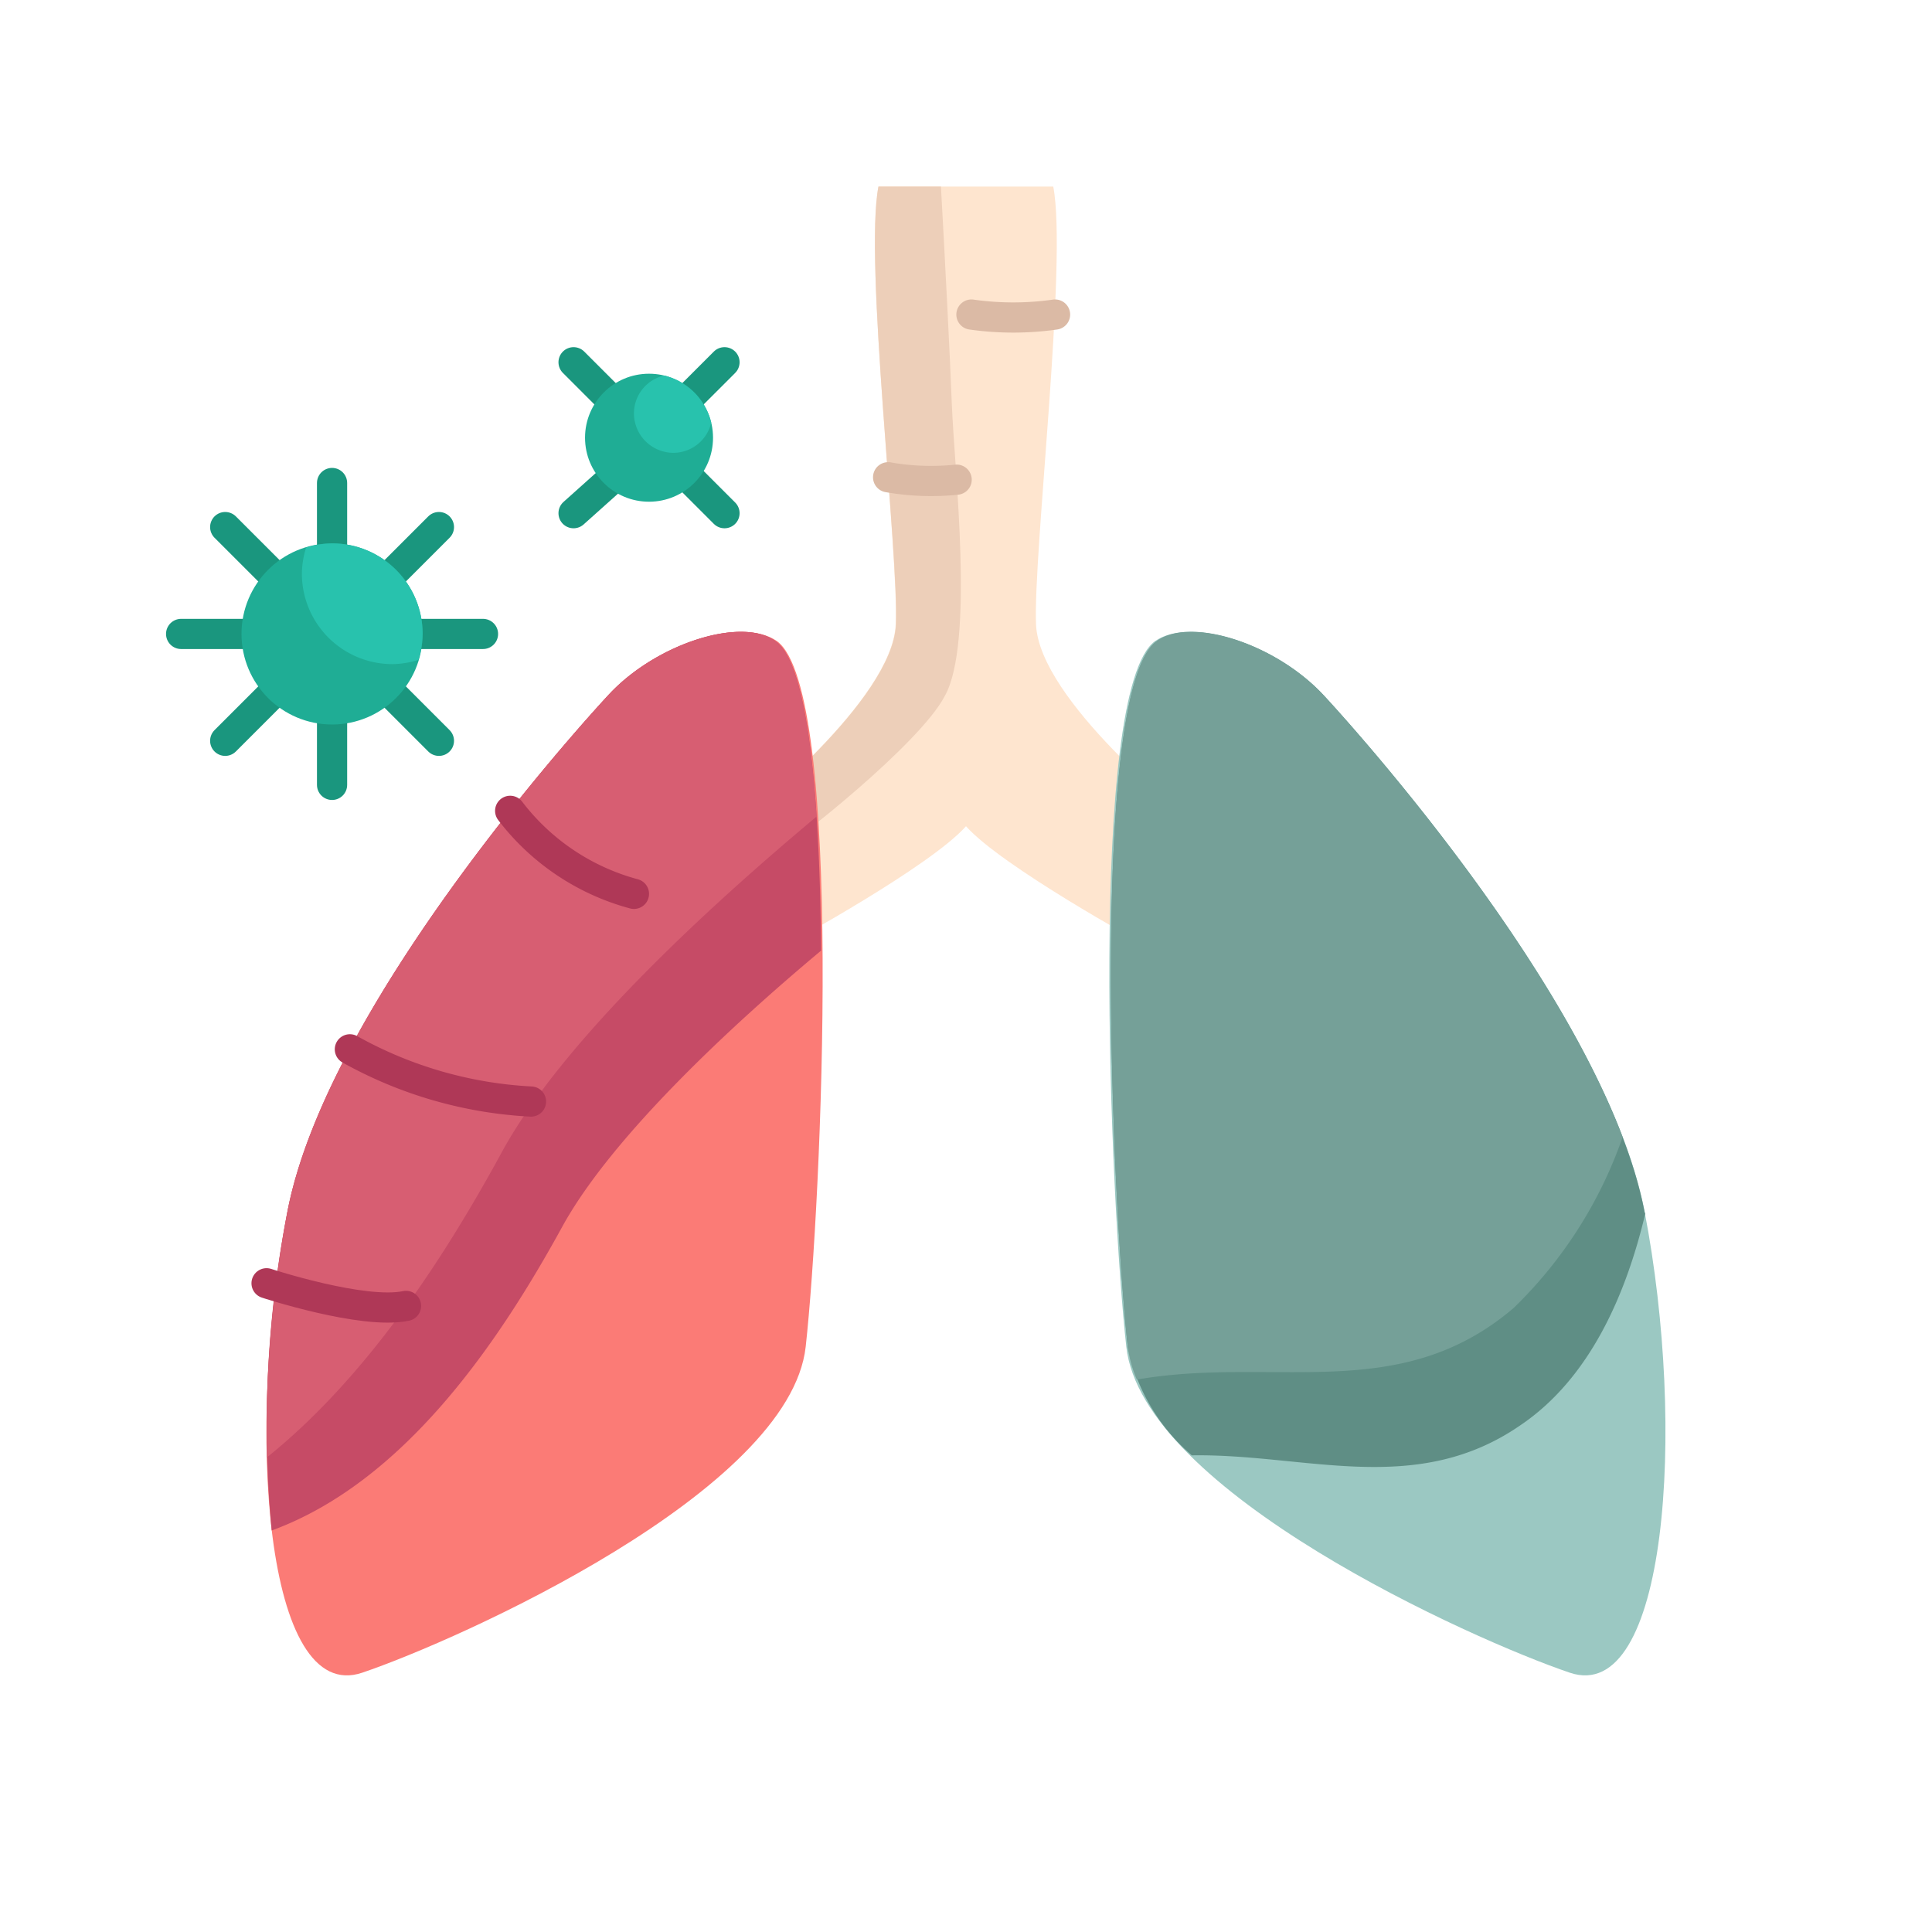 <?xml version="1.0" ?><svg viewBox="0 0 64 64" xmlns="http://www.w3.org/2000/svg"><defs><style>.cls-1,.cls-10,.cls-13,.cls-14{fill:none;}.cls-1{stroke:#1a967e;stroke-linejoin:round;}.cls-1,.cls-10,.cls-13{stroke-linecap:round;}.cls-2{fill:#fee5cf;}.cls-3{fill:#edcfb9;}.cls-4{fill:#9bc8c2;}.cls-5{fill:#5f8e85;}.cls-6{fill:#75a098;}.cls-7{fill:#fb7b76;}.cls-8{fill:#c64b66;}.cls-9{fill:#d75e72;}.cls-10{stroke:#af3857;}.cls-10,.cls-13{stroke-miterlimit:10;}.cls-11{fill:#1fad95;}.cls-12{fill:#28c2ad;}.cls-13{stroke:#dbbaa5;}</style></defs><title/><g id="Outline"><line class="cls-1" x1="11" x2="11" y1="20.18" y2="26"/><line class="cls-1" x1="11" x2="11" y1="16" y2="20.18"/><line class="cls-1" x1="11.82" x2="6" y1="21" y2="21"/><line class="cls-1" x1="16" x2="11.82" y1="21" y2="21"/><line class="cls-1" x1="10.42" x2="14.54" y1="20.42" y2="24.54"/><line class="cls-1" x1="7.46" x2="10.42" y1="17.46" y2="20.42"/><line class="cls-1" x1="11.58" x2="7.46" y1="20.42" y2="24.54"/><line class="cls-1" x1="14.54" x2="11.58" y1="17.46" y2="20.42"/><line class="cls-1" x1="19" x2="20.27" y1="12" y2="13.27"/><line class="cls-1" x1="22.2" x2="24" y1="15.2" y2="17"/><line class="cls-1" x1="24" x2="22.67" y1="12" y2="13.33"/><line class="cls-1" x1="20.62" x2="19" y1="15.55" y2="17"/><path class="cls-2" d="M34.32,20.69c-.1-2.32,1.05-12.05.57-14.51H29.1c-.48,2.46.68,12.19.57,14.51-.11,2.51-5,6.37-5,6.37l1.47,4.19S30.82,28.7,32,27.37c1.18,1.33,5.85,3.89,5.85,3.89l1.47-4.19S34.43,23.2,34.32,20.69Z"/><path class="cls-3" d="M29.68,20.69c-.11,2.51-5,6.37-5,6.37l.54,1.55c1.22-.75,5.26-4,6.07-5.54,1-1.75.32-7.55.24-9.69-.05-1.38-.23-4.89-.36-7.2H29.1C28.62,8.64,29.78,18.37,29.68,20.69Z"/><path class="cls-4" d="M43.87,23.05s9.22,9.86,10.61,17.09S55.22,56.5,52,55.41s-14.16-6-14.69-10.8-1.28-21.74.95-23.37C39.44,20.41,42.28,21.32,43.87,23.05Z"/><path class="cls-5" d="M54.48,40.15c-1.4-7.23-10.61-17.09-10.61-17.09-1.59-1.73-4.43-2.64-5.56-1.81-2.23,1.63-1.47,18.61-.95,23.37a6.41,6.41,0,0,0,2.12,3.59c3.77-.06,7.42,1.4,10.89-1,2.28-1.54,3.49-4.3,4.13-7Z"/><path class="cls-6" d="M38.31,21.24c-2.23,1.63-1.47,18.61-.95,23.37a3.91,3.91,0,0,0,.3,1.09c4.56-.79,8.69.86,12.48-2.37a14.51,14.51,0,0,0,3.61-5.66c-2.6-6.81-9.88-14.61-9.88-14.61C42.28,21.32,39.44,20.41,38.31,21.24Z"/><path class="cls-7" d="M20.13,23.05S10.92,32.91,9.52,40.15,8.78,56.5,12,55.41s14.16-6,14.69-10.8,1.28-21.74-.95-23.37C24.56,20.41,21.72,21.32,20.13,23.05Z"/><path class="cls-8" d="M25.69,21.24c-1.13-.83-4,.09-5.56,1.81,0,0-9.22,9.86-10.61,17.09A37,37,0,0,0,9,50.7c4.39-1.61,7.51-6.2,9.64-10.09,1.66-3,5.64-6.68,8.56-9.12C27.16,26.55,26.79,22,25.69,21.24Z"/><path class="cls-9" d="M16.6,38.21c2-3.7,6.85-8.15,10.45-11.16-.2-3-.61-5.26-1.36-5.81-1.13-.83-4,.09-5.56,1.81,0,0-9.22,9.86-10.61,17.09a39.22,39.22,0,0,0-.68,8.14C12.15,45.62,14.7,41.69,16.6,38.21Z"/><path class="cls-10" d="M16.9,26.86A7.66,7.66,0,0,0,21,29.61"/><path class="cls-10" d="M11.59,34.76a13.75,13.75,0,0,0,6,1.73"/><path class="cls-10" d="M8.83,42.51s3.2,1.05,4.62.75"/><circle class="cls-11" cx="11" cy="21" r="3"/><path class="cls-12" d="M11,18a3,3,0,0,0-.86.14A3,3,0,0,0,10,19a3,3,0,0,0,3,3,3,3,0,0,0,.86-.14A3,3,0,0,0,14,21,3,3,0,0,0,11,18Z"/><circle class="cls-11" cx="21.5" cy="14.5" r="2.12"/><path class="cls-12" d="M23.56,14A2.12,2.12,0,0,0,22,12.44a1.29,1.29,0,0,0-1,1.25A1.31,1.31,0,0,0,22.31,15,1.29,1.29,0,0,0,23.56,14Z"/><path class="cls-13" d="M32.18,10.42a9.85,9.85,0,0,0,2.77,0"/><path class="cls-13" d="M29.42,15.81a8.27,8.27,0,0,0,2.27.08"/><rect class="cls-14" height="64" width="64"/></g></svg>